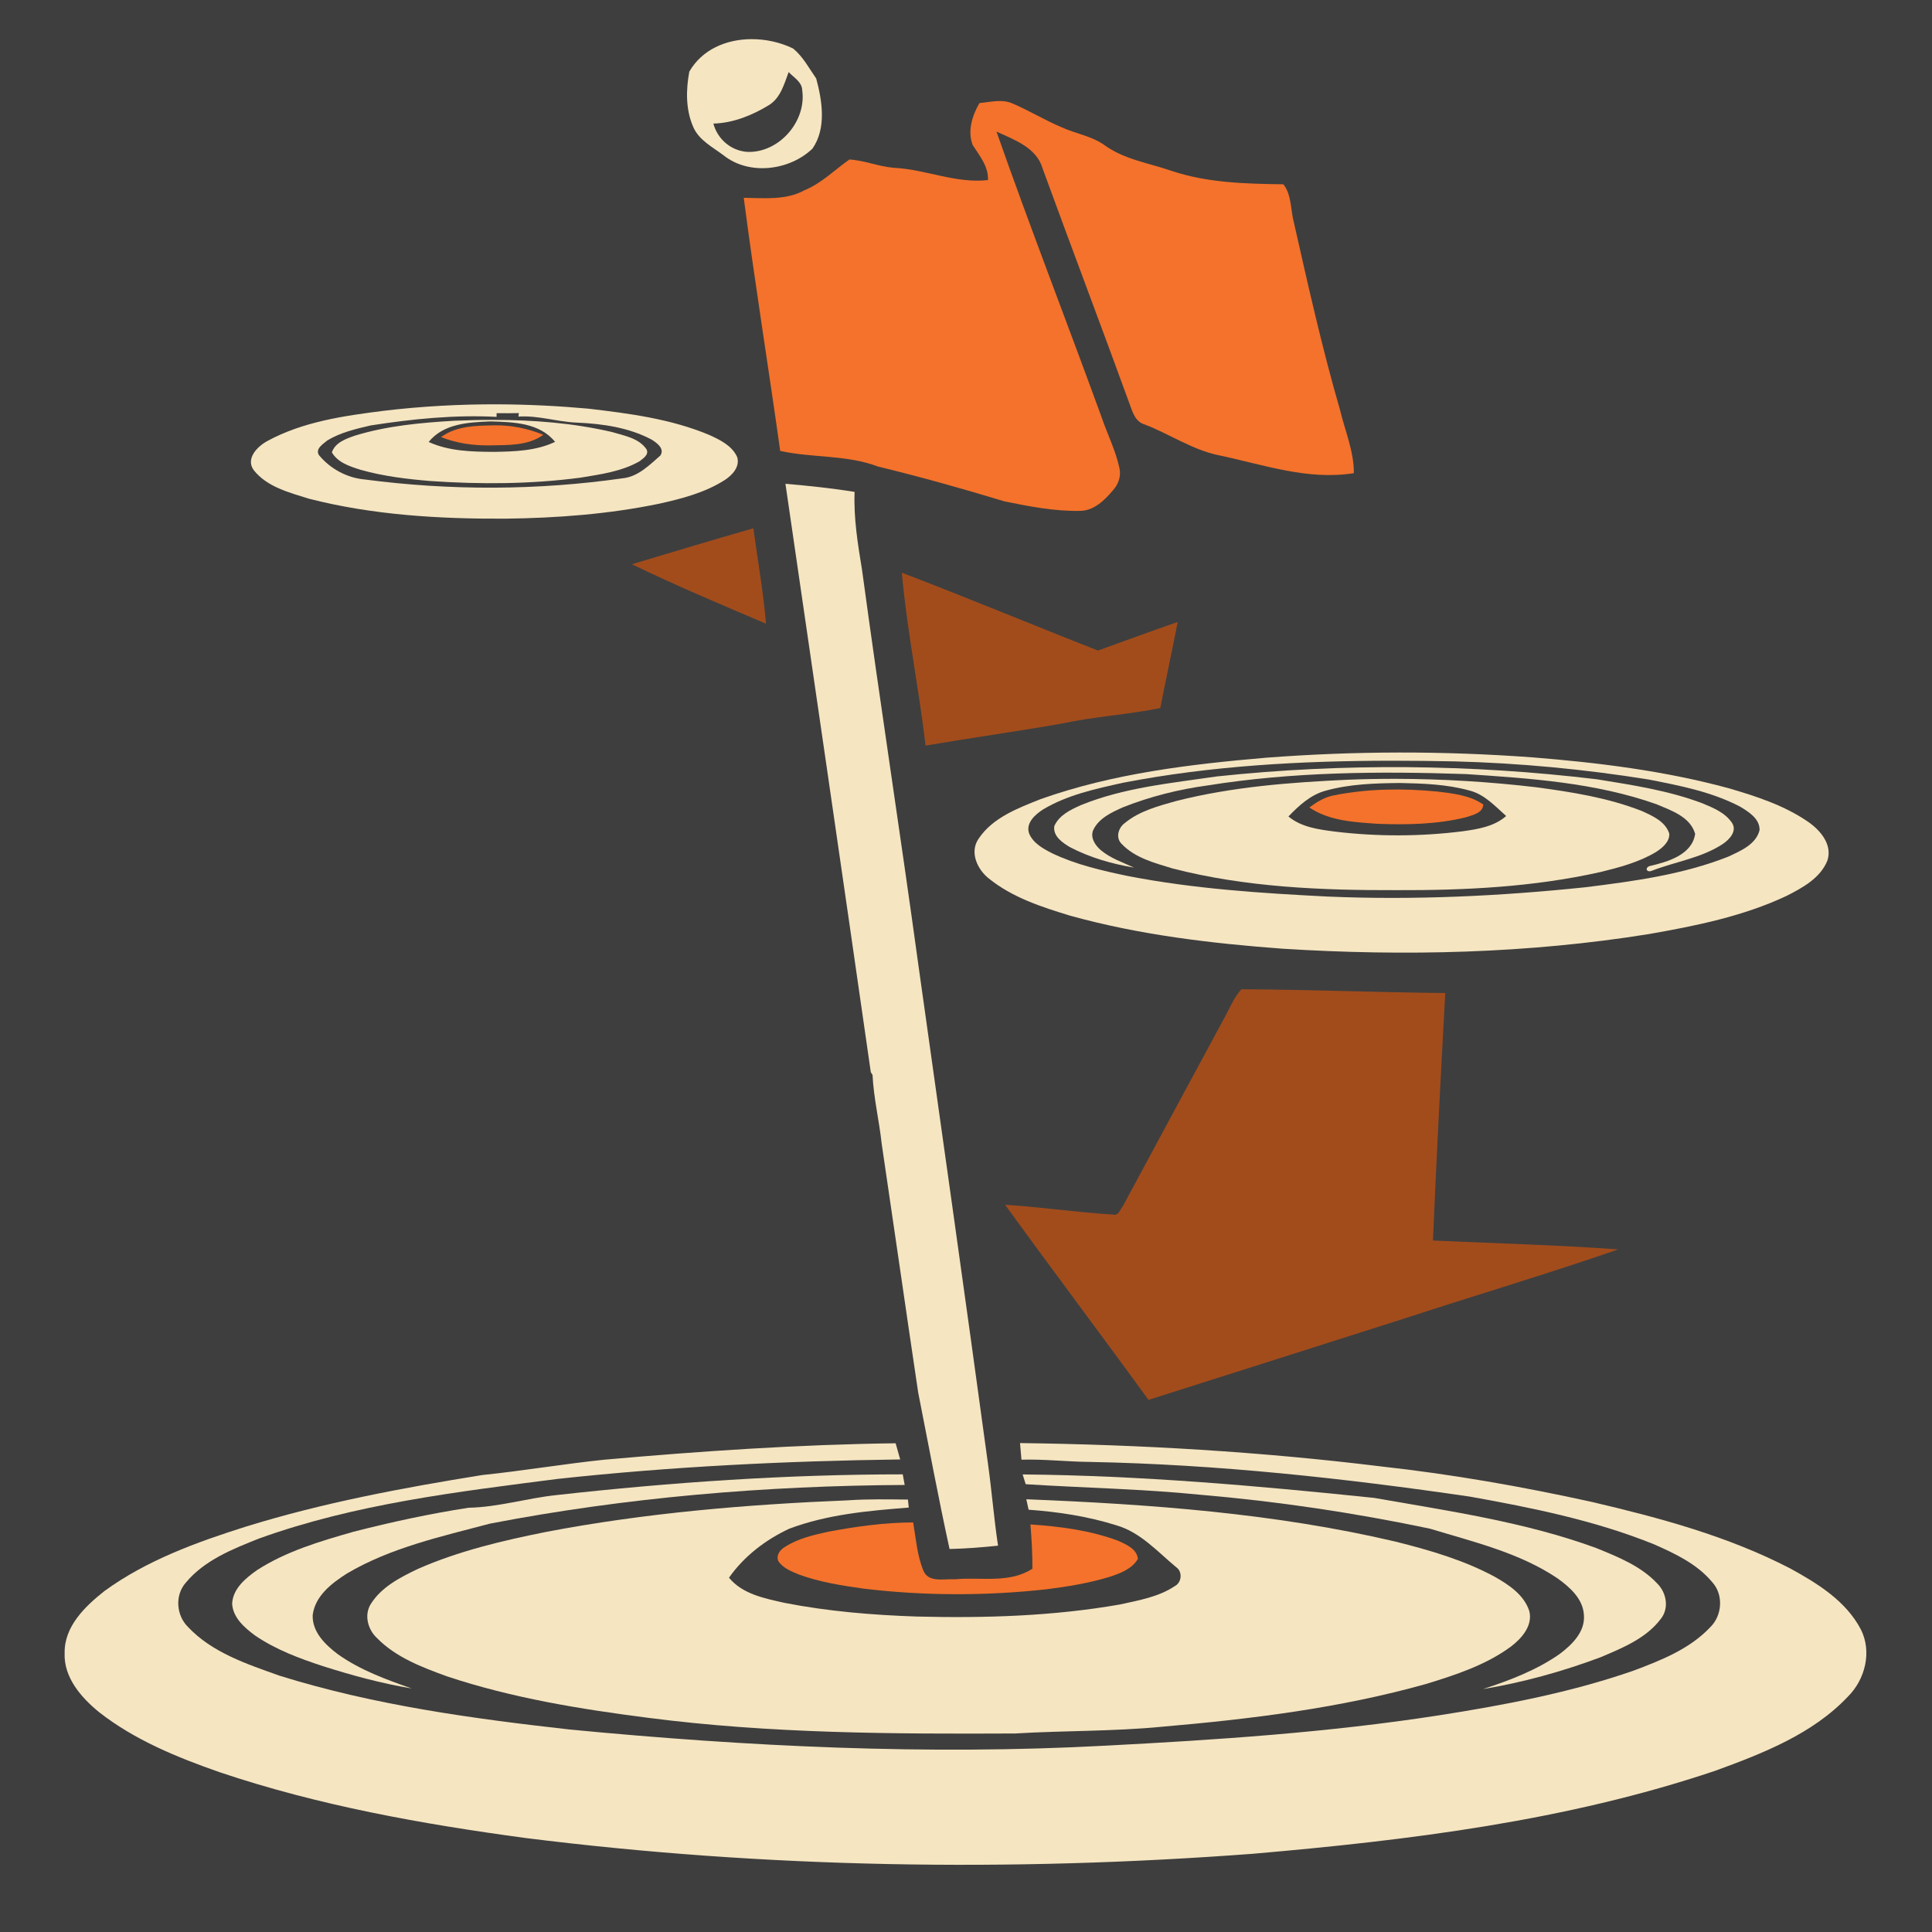 <?xml version="1.0" encoding="UTF-8" standalone="no"?>
<svg
   xmlns:dc="http://purl.org/dc/elements/1.1/"
   xmlns:cc="http://creativecommons.org/ns#"
   xmlns:rdf="http://www.w3.org/1999/02/22-rdf-syntax-ns#"
   xmlns:svg="http://www.w3.org/2000/svg"
   xmlns="http://www.w3.org/2000/svg"
   xmlns:sodipodi="http://sodipodi.sourceforge.net/DTD/sodipodi-0.dtd"
   xmlns:inkscape="http://www.inkscape.org/namespaces/inkscape"
   width="1280"
   height="1280"
   viewBox="0 0 1024 1024"
   version="1.1"
   id="svg2"
   inkscape:version="0.48.1 "
   sodipodi:docname="capture_three_points.svg">
  <defs
     id="defs54" />
  <sodipodi:namedview
     pagecolor="#ffffff"
     bordercolor="#666666"
     borderopacity="1"
     objecttolerance="10"
     gridtolerance="10"
     guidetolerance="10"
     inkscape:pageopacity="0"
     inkscape:pageshadow="2"
     inkscape:window-width="1920"
     inkscape:window-height="1018"
     id="namedview52"
     showgrid="false"
     fit-margin-top="0"
     fit-margin-left="0"
     fit-margin-right="0"
     fit-margin-bottom="0"
     inkscape:zoom="0.47751938"
     inkscape:cx="592.77544"
     inkscape:cy="623.40728"
     inkscape:window-x="-8"
     inkscape:window-y="-8"
     inkscape:window-maximized="1"
     inkscape:current-layer="svg2" />
  <path
     d="m 0,0 1024,0 0,1024 L 0,1024 0,0 z"
     id="path4"
     style="fill:#3e3e3e"
     inkscape:connector-curvature="0" />
  <path
     d="m 397.85,20.75 c -13.009,0.166 -25.712,5.45 -32.5,17.2 -1.8,9.6 -1.96,20.03 2,29.15 2.98,7.2 10.37,10.82 16.25,15.3 13.56,10.74 34.86,8 47,-3.6 7.5,-10.7 5.22,-25.34 2,-37.2 -3.82,-5.48 -7.01,-11.62 -12.25,-15.9 -6.78,-3.3 -14.694,-5.05 -22.5,-4.95 z M 418,38.2 c 2.72,2.9 7.1,5.24 7.2,9.7 2.32,16.48 -12.38,33.26 -29.1,32.6 -8.6,-0.56 -15.8,-6.74 -18,-15 10.5,-0.28 20.52,-4.35 29.4,-9.75 6.2,-3.8 8.12,-11.19 10.5,-17.55 z"
     id="path6"
     style="fill:#f5e5c1"
     inkscape:connector-curvature="0" />
  <path
     d="m 519.14,54.62 c 5.9,-0.52 12.18,-2.32 17.8,0.36 8.86,3.78 17.08,8.88 25.98,12.58 7.34,3.32 15.6,4.54 22.3,9.24 10.58,7.78 23.88,9.62 36,13.86 19.02,6.3 39.18,6.74 59,7.02 4.46,5.68 3.76,13.66 5.6,20.38 7.5,33.2 14.92,66.44 24.4,99.14 2.66,11.14 7.4,21.94 7.36,33.58 -24.38,3.94 -47.98,-4.52 -71.5,-9.46 -14.14,-2.88 -26.12,-11.26 -39.42,-16.36 -4.08,-1.12 -5.88,-5 -7.14,-8.66 -15.42,-42.36 -31.4,-84.52 -46.88,-126.88 -3.12,-11.12 -15,-15.34 -24.48,-19.66 17.74,50.58 37.22,100.58 55.56,150.96 3.1,9.12 7.52,17.86 9.6,27.3 1,4.28 -0.52,8.66 -3.42,11.84 -4.48,5.34 -10.28,11.02 -17.74,10.92 -13.42,0.24 -26.7,-2.4 -39.78,-5.04 -22.2,-6.74 -44.54,-13 -67.06,-18.48 -16.56,-6.28 -34.68,-4.48 -51.8,-8.26 -6.26,-44.74 -13.5,-89.36 -19.32,-134.16 10.82,0.12 22.36,1.42 32.22,-4.02 9.04,-3.7 15.92,-10.78 23.78,-16.28 8.02,0.46 15.58,3.78 23.6,4.4 16.86,0.8 32.76,8.44 49.86,6.5 0.26,-7.34 -4.46,-12.82 -8.14,-18.6 -2.82,-7.48 -0.22,-15.62 3.62,-22.22 z"
     id="path10"
     inkscape:connector-curvature="0"
     style="fill:#f4722b" />
  <path
     d="m 264.3,214.3 c -20.421,-0.091 -40.828,1.009 -61.1,3.45 -20.96,2.66 -42.58,5.73 -61.4,15.95 -5.26,2.78 -11.82,9.36 -7.3,15.5 7.02,8.9 18.81,11.84 29.15,15.1 34.02,8.74 69.38,10.78 104.4,10.6 27.2,-0.34 54.52,-2.38 81.2,-7.9 12.1,-2.68 24.44,-5.87 35,-12.65 3.94,-2.56 8.05,-7.03 6.45,-12.15 -2.76,-6.04 -9.11,-9.1 -14.85,-11.7 -20.28,-8.5 -42.29,-11.34 -63.95,-13.9 -15.82,-1.426 -31.717,-2.229 -47.6,-2.3 z m 10.7,4.65 -0.2,1.85 c 10.52,-0.72 20.58,2.82 31,3.2 13.48,0.58 27.32,2.56 39.4,8.9 2.76,1.68 7.28,4.85 4.8,8.55 -5.84,5.08 -11.83,11.23 -19.95,12.05 -45.22,6.46 -91.32,6.59 -136.6,0.65 -9.5,-0.84 -18.43,-5.64 -24.45,-13 -1.98,-3.38 2.35,-5.87 4.55,-7.75 6.98,-4.2 15.04,-6.08 22.9,-7.9 22.04,-3.44 44.41,-5.71 66.75,-4.55 l 0,-1.95 c 3.92,0.04 7.86,0.03 11.8,-0.05 z"
     id="path12"
     style="fill:#f5e5c1"
     inkscape:connector-curvature="0" />
  <path
     d="m 261.8,222.55 c -6.994,-0.013 -13.98,0.18 -20.95,0.45 -17.76,1.04 -35.65,2.66 -52.75,7.9 -4.72,1.66 -10.42,3.61 -12.2,8.85 3.14,5.48 9.56,7.45 15.2,9.25 12.04,3.42 24.51,4.91 36.95,5.95 26.56,1.82 53.33,1.7 79.75,-1.8 10.6,-1.76 21.67,-3.23 31.15,-8.65 1.84,-1.46 5.15,-3.48 3.75,-6.3 -4.04,-6.04 -11.97,-7.29 -18.45,-9.25 -20.46,-4.755 -41.467,-6.362 -62.45,-6.4 z m -1.8,0.8 c 12,0.36 25.96,0.65 34.2,10.85 -10.06,4.78 -21.4,5.12 -32.3,5.3 -11.72,-0.06 -23.84,-0.29 -34.7,-5.25 7.92,-9.82 21.22,-10.42 32.8,-10.9 z"
     id="path16"
     style="fill:#f5e5c1"
     inkscape:connector-curvature="0" />
  <path
     d="m 233.76,231.68 c 8.1,-6.02 18.64,-6.08 28.3,-6.24 8.9,-0.16 17.7,1.66 25.92,5.02 -8.16,5.86 -18.56,5.4 -28.12,5.6 -8.9,0.16 -17.8,-1.1 -26.1,-4.38 z"
     id="path20"
     inkscape:connector-curvature="0"
     style="fill:#f4722b" />
  <path
     d="m 416.3,256.42 c 12.26,1.06 24.5,2.32 36.66,4.3 -0.56,13.92 1.7,27.66 3.94,41.34 9.48,69.96 20.32,139.74 29.9,209.7 12.38,88.04 24.86,176.08 36.86,264.16 2.02,14.4 3.14,28.92 5.32,43.32 -8.54,0.88 -17.1,1.58 -25.7,1.76 -6.02,-27.54 -11.16,-55.26 -16.62,-82.92 -6.56,-43.96 -12.84,-87.98 -19.36,-131.96 -1.32,-12.18 -4.24,-24.14 -4.84,-36.38 l -0.92,-1.46 C 446.64,464.3 431.42,360.36 416.3,256.42 z"
     id="path22"
     inkscape:connector-curvature="0"
     style="fill:#f5e5c1" />
  <path
     d="m 334.9,299.06 c 21.44,-6.46 42.88,-12.88 64.4,-19.06 2.28,16.84 5.28,33.6 6.7,50.56 -23.86,-10.12 -47.78,-20.22 -71.1,-31.5 z"
     id="path24"
     inkscape:connector-curvature="0"
     style="fill:#a24c1c" />
  <path
     d="m 477.98,303.54 c 34.84,13.28 69.24,27.66 103.96,41.26 14.08,-5.04 28.12,-10.28 42.26,-15.14 -2.94,15.22 -6.26,30.38 -9.22,45.62 -17.24,3.52 -34.88,4.48 -52.1,8.2 -24.04,4.24 -48.24,7.58 -72.3,11.7 -3.58,-30.62 -9.86,-60.9 -12.6,-91.64 z"
     id="path26"
     inkscape:connector-curvature="0"
     style="fill:#a24c1c" />
  <path
     d="m 741.55,398.85 c -23.515,0.033 -47.01,0.96 -70.45,2.75 -40.36,3.46 -81.17,8.33 -119.55,21.95 -12.04,4.8 -25.49,9.82 -32.95,21.1 -4.84,7.16 -0.52,16.27 5.6,21.05 12.4,10 27.88,15.02 42.9,19.6 36.8,10.24 74.9,14.73 112.9,17.55 64.62,4.04 129.8,2.53 193.8,-7.75 24.86,-4.34 50,-9.4 73,-20.2 8.54,-4.34 18.1,-9.48 21.8,-18.9 2.68,-8.46 -3.82,-15.99 -10.3,-20.45 -12.64,-8.7 -27.4,-13.49 -42,-17.75 -34.02,-9.26 -69.17,-13.6 -104.25,-16.4 -23.44,-1.72 -46.985,-2.583 -70.5,-2.55 z m -3.75,4.35 c 11.034,-0.006 22.086,0.136 33.1,0.35 34.44,0.88 68.83,4.14 102.85,9.6 16.6,3.24 33.55,6.53 48.65,14.45 4.52,2.74 10.4,6.42 10.2,12.4 -1.9,7.64 -10.14,11.01 -16.6,14.05 -24.1,9.52 -50.04,13.02 -75.6,16.2 -45.34,4.74 -90.99,6.89 -136.55,4.95 -35.52,-1.78 -71.14,-4.1 -106.1,-10.9 -13.64,-2.86 -27.36,-5.98 -40,-12 -4.74,-2.42 -10.01,-5.26 -12.25,-10.4 -2.06,-5.56 3.1,-10.15 7.3,-12.85 12.88,-7.74 27.8,-10.91 42.3,-14.15 46.995,-9.1 94.886,-11.675 142.7,-11.7 z"
     id="path28"
     style="fill:#f5e5c1"
     inkscape:connector-curvature="0" />
  <path
     d="m 645,411.52 c 66.86,-7.1 134.54,-6.5 201.28,1.5 18.9,3.06 38.02,5.94 56.02,12.74 5.8,2.42 12.2,5.02 15.8,10.52 2.62,4.3 -1.46,8.64 -4.84,10.96 -11.34,7.54 -25.18,9.4 -37.68,14.26 -2.86,1.22 -4.06,-1.62 -1.06,-2.52 9.38,-2.16 22.4,-5.96 23.94,-17.04 -2.6,-9.06 -12.72,-12.38 -20.52,-15.7 -32.34,-11.44 -67.02,-13.7 -100.98,-15.96 -45.72,-1.56 -91.78,-1.22 -137.06,6.04 -15.18,2.06 -30.16,5.84 -44.42,11.44 -6.18,2.74 -13.18,5.88 -16.14,12.38 -1.5,4.02 1.18,7.94 4.12,10.46 5.12,4.32 11.6,6.46 17.6,9.24 -11.7,-1.94 -23.3,-5.28 -33.86,-10.78 -4,-2.36 -9.2,-5.84 -8.4,-11.2 2.52,-5.8 8.62,-8.68 14.04,-11.1 22.96,-9.38 47.86,-11.66 72.16,-15.24 z"
     id="path32"
     inkscape:connector-curvature="0"
     style="fill:#f5e5c1" />
  <path
     d="m 739.75,412.8 c -8.279,-0.013 -16.575,0.125 -24.85,0.45 -30.78,1.4 -61.76,3.73 -91.7,11.35 -9.42,2.66 -19.3,5.26 -27,11.6 -3.46,2.48 -5.06,7.82 -1.7,11.1 7.1,7.48 17.59,10.11 27.15,13.05 38.56,9.92 78.66,11.57 118.3,11.45 36.28,0.14 72.8,-1.62 108.3,-9.6 10.12,-2.48 20.43,-5.2 29.45,-10.6 3.34,-2.2 7.27,-5.33 7.05,-9.75 -2.06,-6.48 -8.87,-9.42 -14.55,-12 -17.92,-7.04 -37.12,-10.06 -56.1,-12.6 -24.675,-2.895 -49.512,-4.412 -74.35,-4.45 z m 2.3,2.2 c 12.32,0.26 24.84,0.68 36.8,4 7.92,1.98 13.57,8.28 19.45,13.5 -6.38,5.62 -15,6.96 -23.1,8.1 -22.34,2.8 -45.01,2.86 -67.35,0.2 -8.7,-1.14 -17.97,-2.25 -24.95,-8.05 5.58,-5.82 11.83,-11.58 19.85,-13.7 12.76,-3.54 26.14,-3.91 39.3,-4.05 z"
     id="path34"
     style="fill:#f5e5c1"
     inkscape:connector-curvature="0" />
  <path
     d="m 707.34,421.48 c 17.92,-3.54 36.42,-3.7 54.58,-1.94 8.32,1.02 17.18,1.96 24.26,6.88 -0.3,4.66 -5.68,5.5 -9.22,6.76 -15.26,3.76 -31.16,4.04 -46.78,3.46 -12.38,-0.88 -25.56,-1.48 -36.2,-8.66 4,-2.96 8.34,-5.66 13.36,-6.5 z"
     id="path38"
     inkscape:connector-curvature="0"
     style="fill:#f4722b" />
  <path
     d="m 648.4,540.5 c 3.04,-5.44 5.34,-11.44 9.52,-16.16 36.02,0.14 72.06,1.66 108.1,1.98 -2.4,43.72 -4.68,87.44 -6.52,131.18 32.74,1.48 65.52,2.36 98.22,4.7 -37.42,12.96 -75.42,24.22 -113.08,36.54 -45.28,14.46 -90.62,28.82 -135.92,43.22 -25.12,-34.62 -50.92,-68.76 -75.98,-103.4 19.16,1.18 38.18,4.04 57.32,5.2 2.9,0.78 3.64,-2.92 5.12,-4.54 17.66,-32.94 35.5,-65.8 53.22,-98.72 z"
     id="path40"
     inkscape:connector-curvature="0"
     style="fill:#a24c1c" />
  <path
     d="m 319.98,773.7 c 51.46,-4.58 103.06,-8.08 154.72,-8.74 0.8,2.84 1.6,5.7 2.42,8.58 -60.58,0.8 -121.18,3.76 -181.44,10.3 -53.4,6.86 -107.48,13.26 -158.4,31.62 -13.98,5.56 -28.9,11.46 -38.76,23.34 -5.92,6.64 -5.14,17.3 1.08,23.48 12.84,13.68 31.38,19.74 48.6,25.88 49.9,15.58 101.96,22.7 153.78,28.52 94.32,9.06 189.26,13.66 283.94,8.56 58.92,-3.06 117.9,-6.98 176.26,-16 34.98,-5.46 70,-12.08 103.52,-23.72 14.58,-5.48 29.84,-11.46 40.74,-23.04 6.38,-6.16 7.16,-17.22 1.12,-23.86 -7.96,-9.6 -19.56,-15.1 -30.74,-20.04 -31.3,-12.68 -64.6,-19.4 -97.72,-25.34 -66.66,-9.74 -133.76,-17.08 -201.16,-18.38 -12.2,-0.1 -24.34,-1.54 -36.54,-1.2 -0.26,-2.94 -0.52,-5.88 -0.76,-8.8 63.94,0.8 127.9,4.58 191.38,12.38 37.52,4.14 74.78,10.68 111.64,18.8 35.98,8.42 72.12,18.14 105.1,35.22 14.5,7.92 29.64,17.26 37.54,32.38 5.98,11.8 2.3,26.48 -6.86,35.6 -18.78,19.88 -45.12,30.1 -70.3,39.3 -79,26.62 -162.36,36.82 -245.06,44 C 535.66,992.2 406.2,990.22 278.36,974.16 223.6,966.76 168.84,956.98 116.38,939.3 93.92,931.44 71.4,922.28 52.54,907.5 43.04,899.76 33.68,889.08 34.26,876.04 34.06,862 45.08,851.42 55.28,843.34 77.7,827 104.14,817.4 130.38,809.12 c 40.88,-12.66 83.04,-20.54 125.22,-27.32 21.52,-2.22 42.86,-5.84 64.38,-8.1 z"
     id="path42"
     inkscape:connector-curvature="0"
     style="fill:#f5e5c1" />
  <path
     d="m 294.96,792.42 c 60.94,-6.8 122.22,-10.98 183.52,-10.98 0.34,1.86 0.68,3.74 1.02,5.62 -73.66,0.4 -147.46,6.56 -219.84,20.5 -25.82,6.86 -52.54,12.7 -75.78,26.44 -8.02,5.1 -16.84,11.82 -18.14,21.94 -0.4,8.98 6.66,15.8 13.28,20.8 11.8,8.42 25.58,13.42 39.16,18.18 -15.96,-2.66 -31.62,-6.92 -47.02,-11.82 -12.56,-4.12 -25.16,-8.82 -36.1,-16.34 -5.52,-4.1 -11.58,-9.36 -12.02,-16.72 0.34,-7.98 7.12,-13.56 13.16,-17.82 15.52,-10.04 33.48,-15.3 51.08,-20.34 20.14,-5.16 40.5,-9.56 61.04,-12.74 15.8,-0.3 31,-5.08 46.64,-6.72 z"
     id="path44"
     inkscape:connector-curvature="0"
     style="fill:#f5e5c1" />
  <path
     d="m 542.02,781.48 c 62.26,0.56 124.42,6 186.32,12.44 39.56,6.96 79.72,12.68 117.62,26.54 11.6,4.74 23.86,9.58 32.56,18.98 4.8,4.88 6.22,13.02 1.74,18.6 -7.82,10.42 -20.46,15.46 -32.08,20.4 -20.12,7.5 -40.94,13.3 -62.14,16.8 14.16,-4.6 28.36,-10.02 40.62,-18.6 6.56,-4.92 13.62,-11.8 12.84,-20.72 -0.48,-8.54 -7.52,-14.74 -14,-19.38 -20.34,-13.66 -44.52,-19.28 -67.62,-26.32 -40.18,-8.44 -80.86,-14.48 -121.78,-17.98 -30.74,-3.1 -61.66,-3.62 -92.46,-5.58 -0.4,-1.3 -1.22,-3.88 -1.62,-5.18 z"
     id="path46"
     inkscape:connector-curvature="0"
     style="fill:#f5e5c1" />
  <path
     d="m 449.44,795.2 c 10.58,-0.74 21.18,-0.5 31.78,-0.4 0.12,1.06 0.32,3.18 0.44,4.24 -21.38,1.7 -43.18,3.6 -63.4,11.24 -12.48,5.82 -23.92,14.58 -31.88,25.94 7.26,8.8 18.98,10.96 29.5,13.34 23.06,4.52 46.58,6.44 70.04,7.24 35.98,0.9 72.18,-0.18 107.7,-6.4 9.96,-2.2 20.48,-3.98 29.1,-9.76 3.64,-1.92 4.14,-7.64 0.7,-9.98 -9.9,-8.2 -18.92,-18.5 -31.68,-22.2 -15.08,-4.76 -30.82,-7.14 -46.56,-8.28 -0.4,-1.86 -0.82,-3.7 -1.22,-5.54 65.68,2.64 131.68,7.4 195.84,22.48 17.94,4.5 35.96,9.72 52.34,18.54 7.52,4.26 15.62,9.58 18.42,18.24 1.94,7.72 -4.02,14.44 -9.68,18.78 -13.34,9.84 -29.38,15.06 -45.04,19.86 -45.58,12.8 -92.8,18.6 -139.86,22.66 -25.92,2.52 -51.98,2.02 -77.94,3.58 -64.84,0.3 -129.9,0.06 -194.32,-8.28 -36.08,-4.62 -72.24,-10.48 -106.82,-22 -13.22,-4.82 -27.06,-10.04 -37.1,-20.3 -4.76,-4.42 -6.86,-11.96 -3.44,-17.78 5.62,-9.2 15.66,-14.34 25.08,-18.84 21.64,-9.54 44.8,-14.98 67.92,-19.62 52.76,-10.08 106.44,-14.58 160.08,-16.76 z"
     id="path48"
     inkscape:connector-curvature="0"
     style="fill:#f5e5c1" />
  <path
     d="m 439.08,811.82 c 14.8,-2.76 29.82,-4.88 44.92,-4.9 1.44,8.5 2.08,17.36 5.36,25.42 2.66,6.74 11.06,4.32 16.66,4.72 13.7,-1.32 28.96,2.38 41.18,-5.62 0.04,-7.84 -0.4,-15.66 -1.06,-23.46 15.8,1.08 31.82,3.12 46.72,8.74 4.16,1.94 9.76,4.28 10.24,9.54 -3.14,5.36 -9.32,7.62 -14.92,9.48 -11,3.36 -22.42,5.22 -33.82,6.64 -32,3.5 -64.4,3.48 -96.36,-0.34 -11.68,-1.62 -23.46,-3.44 -34.58,-7.52 -4,-1.66 -8.48,-3.38 -10.94,-7.18 -1.18,-3.02 0.94,-5.9 3.44,-7.36 6.94,-4.52 15.16,-6.42 23.16,-8.16 z"
     id="path50"
     inkscape:connector-curvature="0"
     style="fill:#f4722b" />
</svg>
